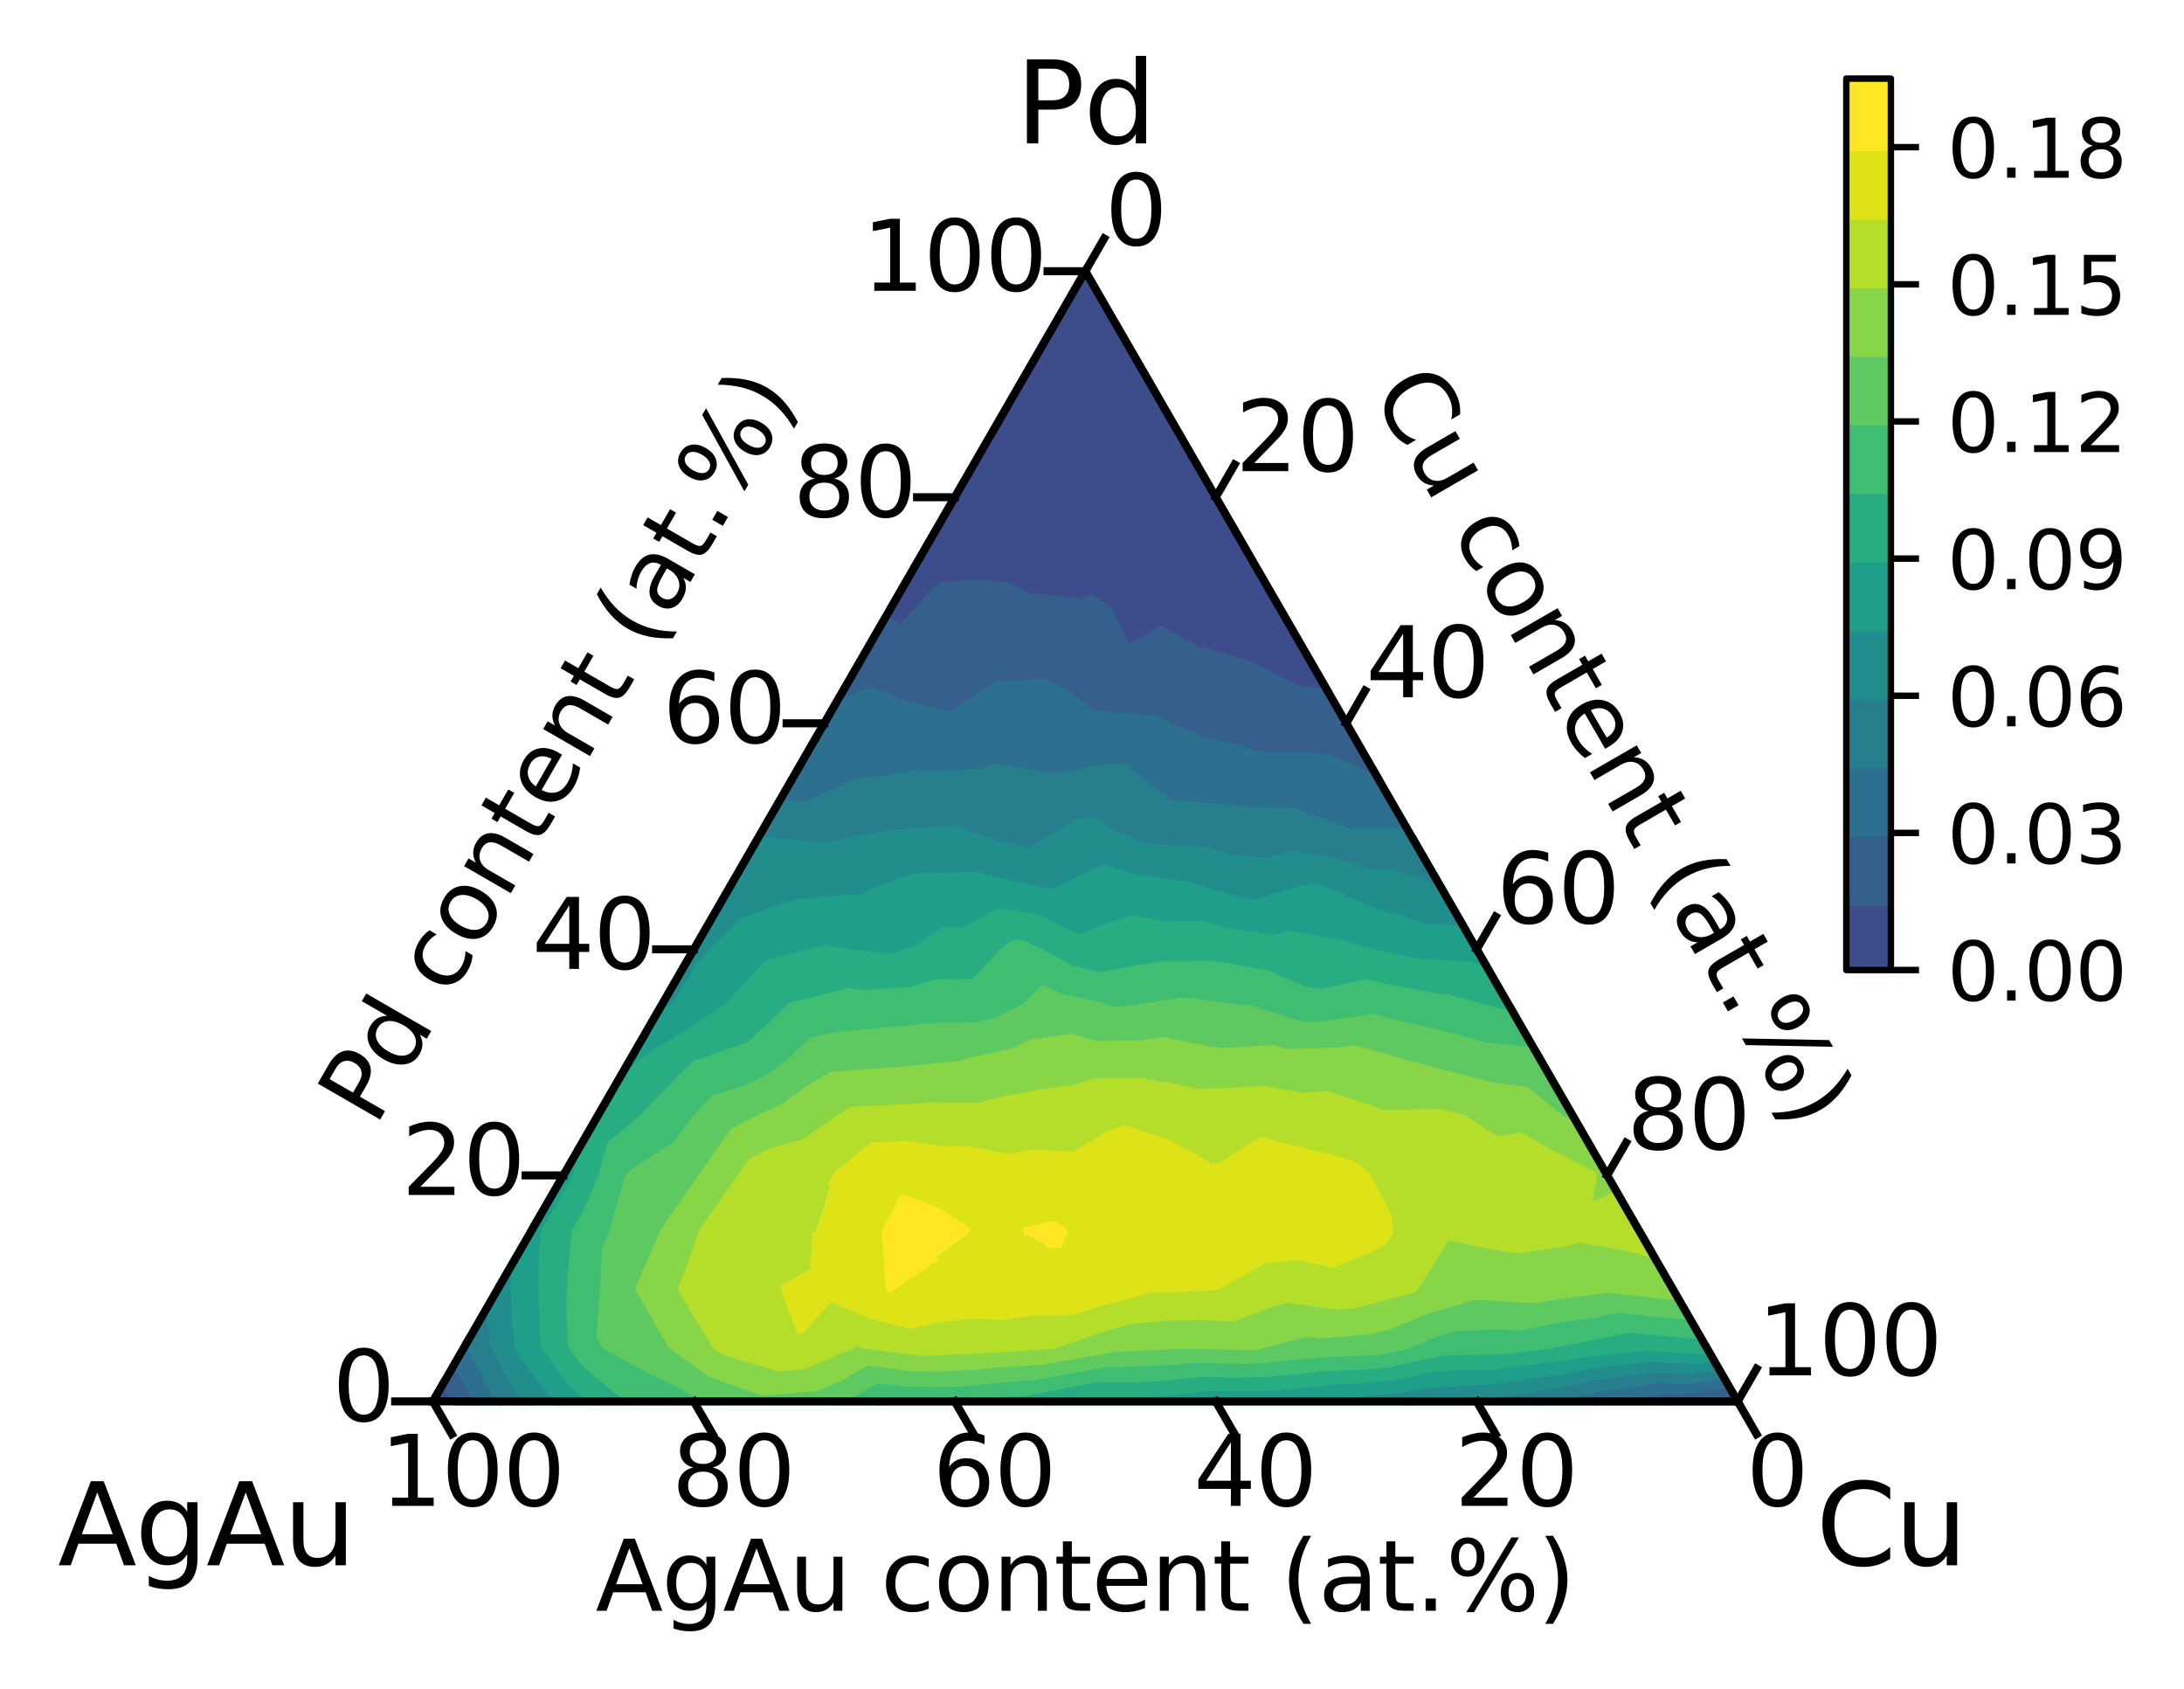<?xml version="1.0" encoding="utf-8" standalone="no"?>
<!DOCTYPE svg PUBLIC "-//W3C//DTD SVG 1.1//EN"
  "http://www.w3.org/Graphics/SVG/1.1/DTD/svg11.dtd">
<svg xmlns:xlink="http://www.w3.org/1999/xlink" width="271.707pt" height="210.048pt" viewBox="0 0 271.707 210.048" xmlns="http://www.w3.org/2000/svg" version="1.1">
 <defs>
  <style type="text/css">*{stroke-linejoin: round; stroke-linecap: butt}</style>
 </defs>
 <g id="figure_1">
  <g id="patch_1">
   <path d="M 0 210.048 
L 271.707 210.048 
L 271.707 0 
L 0 0 
z
" style="fill: #ffffff"/>
  </g>
  <g id="axes_1">
   <g id="patch_2">
    <path d="M 45.737 182.431 
L 224.297 182.431 
L 224.297 25.619 
L 45.737 25.619 
z
" style="fill: #ffffff"/>
   </g>
   <g id="PathCollection_1">
    <defs>
     <path id="mc5013ba341" d="M 215.556 -36.815 
L 208.128 -35.842 
L 207.998 -35.848 
L 207.24 -35.733 
L 208.065 -35.733 
L 216.181 -35.733 
M 110.054 -133.075 
L 112.046 -131.751 
L 114.232 -134.138 
L 117.056 -137.132 
L 120.689 -137.438 
L 125.137 -137.194 
L 127.879 -135.832 
L 134.461 -135.101 
L 135.846 -135.573 
L 137.916 -134.138 
L 140.324 -129.272 
L 144.566 -131.658 
L 148.505 -129.383 
L 155.139 -127.402 
L 155.432 -127.325 
L 155.805 -127.109 
L 161.728 -124.17 
L 165.31 -123.843 
L 163.425 -127.109 
L 159.366 -134.138 
L 155.308 -141.167 
L 151.25 -148.196 
L 147.192 -155.225 
L 143.134 -162.254 
L 139.076 -169.283 
L 135.017 -176.312 
L 130.959 -169.283 
L 126.901 -162.254 
L 122.843 -155.225 
L 118.785 -148.196 
L 114.726 -141.167 
L 110.668 -134.138 
M 56.627 -35.733 
L 55.293 -38.225 
L 53.854 -35.733 
" style="stroke: #3d4c8a"/>
    </defs>
    <g clip-path="url(#p331ef34fa8)">
     <use xlink:href="#mc5013ba341" x="0" y="210.048" style="fill: #3d4c8a; stroke: #3d4c8a"/>
    </g>
   </g>
   <g id="PathCollection_2">
    <defs>
     <path id="ma0035ea1d8" d="M 214.931 -37.898 
L 208.855 -37.102 
L 207.228 -37.181 
L 200.162 -36.104 
L 199.759 -36.06 
L 198.334 -35.733 
L 199.948 -35.733 
L 207.24 -35.733 
L 207.998 -35.848 
L 208.128 -35.842 
L 215.556 -36.815 
M 165.31 -123.843 
L 161.728 -124.17 
L 155.805 -127.109 
L 155.432 -127.325 
L 155.139 -127.402 
L 148.505 -129.383 
L 144.566 -131.658 
L 140.324 -129.272 
L 137.916 -134.138 
L 135.846 -135.573 
L 134.461 -135.101 
L 127.879 -135.832 
L 125.137 -137.194 
L 120.689 -137.438 
L 117.056 -137.132 
L 114.232 -134.138 
L 112.046 -131.751 
L 110.054 -133.075 
L 106.61 -127.109 
L 103.728 -122.118 
L 108.386 -124.034 
L 112.105 -122.568 
L 118.289 -120.939 
L 120.033 -122.243 
L 124.147 -124.85 
L 129.783 -125.073 
L 133.091 -123.416 
L 135.686 -121.238 
L 142.867 -120.543 
L 143.453 -120.634 
L 144.79 -120.08 
L 149.886 -117.717 
L 152.865 -117.283 
L 156.96 -115.912 
L 161.741 -115.968 
L 164.991 -115.765 
L 171.41 -113.051 
L 171.516 -113.008 
L 171.566 -113.009 
L 171.541 -113.051 
L 167.483 -120.08 
M 55.293 -38.225 
L 56.627 -35.733 
L 59.4 -35.733 
L 56.732 -40.718 
" style="stroke: #355f8d"/>
    </defs>
    <g clip-path="url(#p331ef34fa8)">
     <use xlink:href="#ma0035ea1d8" x="0" y="210.048" style="fill: #355f8d; stroke: #355f8d"/>
    </g>
   </g>
   <g id="PathCollection_3">
    <defs>
     <path id="m57842627bf" d="M 214.306 -38.98 
L 209.582 -38.361 
L 206.459 -38.514 
L 201.081 -37.694 
L 198.949 -37.464 
L 191.895 -35.843 
L 191.776 -35.829 
L 191.174 -35.733 
L 191.832 -35.733 
L 198.334 -35.733 
L 199.759 -36.06 
L 200.162 -36.104 
L 207.228 -37.181 
L 208.855 -37.102 
L 214.931 -37.898 
M 171.566 -113.009 
L 171.516 -113.008 
L 171.41 -113.051 
L 164.991 -115.765 
L 161.741 -115.968 
L 156.96 -115.912 
L 152.865 -117.283 
L 149.886 -117.717 
L 144.79 -120.08 
L 143.453 -120.634 
L 142.867 -120.543 
L 135.686 -121.238 
L 133.091 -123.416 
L 129.783 -125.073 
L 124.147 -124.85 
L 120.033 -122.243 
L 118.289 -120.939 
L 112.105 -122.568 
L 108.386 -124.034 
L 103.728 -122.118 
L 102.552 -120.08 
L 98.494 -113.051 
L 96.752 -110.035 
L 100.364 -109.812 
L 106.335 -112.576 
L 106.831 -112.668 
L 110.262 -113.051 
L 114.271 -113.84 
L 115.034 -113.585 
L 122.316 -113.964 
L 123.706 -114.547 
L 130.751 -113.412 
L 131.088 -113.275 
L 138.191 -114.583 
L 139.868 -114.425 
L 141.655 -113.051 
L 145.479 -110.085 
L 149.067 -109.804 
L 153.21 -109.417 
L 157.676 -108.951 
L 161.079 -108.989 
L 167.036 -106.796 
L 167.758 -106.5 
L 175.277 -106.58 
M 56.732 -40.718 
L 59.4 -35.733 
L 61.97 -35.733 
L 62.233 -35.733 
L 62.085 -35.932 
L 58.456 -42.762 
L 58.376 -43.566 
L 57.912 -42.762 
" style="stroke: #2d6f8e"/>
    </defs>
    <g clip-path="url(#p331ef34fa8)">
     <use xlink:href="#m57842627bf" x="0" y="210.048" style="fill: #2d6f8e; stroke: #2d6f8e"/>
    </g>
   </g>
   <g id="PathCollection_4">
    <defs>
     <path id="m76a0556133" d="M 213.681 -40.063 
L 210.309 -39.621 
L 205.689 -39.847 
L 201.999 -39.284 
L 198.138 -38.868 
L 192.954 -37.676 
L 190.853 -37.429 
L 184.071 -36.348 
L 183.369 -36.333 
L 175.638 -35.8 
L 175.569 -35.785 
L 175.043 -35.733 
L 175.599 -35.733 
L 183.716 -35.733 
L 191.174 -35.733 
L 191.776 -35.829 
L 191.895 -35.843 
L 198.949 -37.464 
L 201.081 -37.694 
L 206.459 -38.514 
L 209.582 -38.361 
L 214.306 -38.98 
M 175.277 -106.58 
L 167.758 -106.5 
L 167.036 -106.796 
L 161.079 -108.989 
L 157.676 -108.951 
L 153.21 -109.417 
L 149.067 -109.804 
L 145.479 -110.085 
L 141.655 -113.051 
L 139.868 -114.425 
L 138.191 -114.583 
L 131.088 -113.275 
L 130.751 -113.412 
L 123.706 -114.547 
L 122.316 -113.964 
L 115.034 -113.585 
L 114.271 -113.84 
L 110.262 -113.051 
L 106.831 -112.668 
L 106.335 -112.576 
L 100.364 -109.812 
L 96.752 -110.035 
L 94.436 -106.022 
L 93.783 -104.893 
L 94.728 -105.516 
L 101.809 -104.735 
L 103.211 -104.88 
L 109.146 -106.022 
L 110.521 -106.278 
L 110.836 -106.313 
L 118.319 -106.828 
L 119.278 -106.877 
L 120.759 -106.022 
L 126.03 -104.514 
L 128.01 -104.102 
L 131.446 -106.022 
L 134.078 -107.65 
L 136.133 -107.955 
L 138.816 -106.022 
L 142.406 -104.763 
L 144.001 -104.521 
L 150.191 -104.188 
L 152.82 -103.303 
L 157.532 -102.844 
L 160.693 -103.725 
L 165.686 -102.911 
L 170.094 -101.499 
L 173.001 -101.523 
L 179.57 -99.144 
L 175.599 -106.022 
M 58.376 -43.566 
L 58.456 -42.762 
L 62.085 -35.932 
L 62.233 -35.733 
L 65.825 -35.733 
L 63.658 -38.657 
L 61.477 -42.762 
L 60.956 -48.033 
" style="stroke: #277f8e"/>
    </defs>
    <g clip-path="url(#p331ef34fa8)">
     <use xlink:href="#m76a0556133" x="0" y="210.048" style="fill: #277f8e; stroke: #277f8e"/>
    </g>
   </g>
   <g id="PathCollection_5">
    <defs>
     <path id="mbdc7ea692f" d="M 213.056 -41.145 
L 211.037 -40.881 
L 204.92 -41.18 
L 202.917 -40.875 
L 197.327 -40.272 
L 194.013 -39.51 
L 189.929 -39.029 
L 185.182 -38.272 
L 182.286 -38.209 
L 176.811 -37.832 
L 174.663 -37.354 
L 168.038 -36.695 
L 166.953 -36.65 
L 159.454 -35.884 
L 159.288 -35.868 
L 151.27 -35.767 
L 151.23 -35.768 
L 150.917 -35.733 
L 151.25 -35.733 
L 159.366 -35.733 
L 167.483 -35.733 
L 175.043 -35.733 
L 175.569 -35.785 
L 175.638 -35.8 
L 183.369 -36.333 
L 184.071 -36.348 
L 190.853 -37.429 
L 192.954 -37.676 
L 198.138 -38.868 
L 201.999 -39.284 
L 205.689 -39.847 
L 210.309 -39.621 
L 213.681 -40.063 
M 179.57 -99.144 
L 173.001 -101.523 
L 170.094 -101.499 
L 165.686 -102.911 
L 160.693 -103.725 
L 157.532 -102.844 
L 152.82 -103.303 
L 150.191 -104.188 
L 144.001 -104.521 
L 142.406 -104.763 
L 138.816 -106.022 
L 136.133 -107.955 
L 134.078 -107.65 
L 131.446 -106.022 
L 128.01 -104.102 
L 126.03 -104.514 
L 120.759 -106.022 
L 119.278 -106.877 
L 118.319 -106.828 
L 110.836 -106.313 
L 110.521 -106.278 
L 109.146 -106.022 
L 103.211 -104.88 
L 101.809 -104.735 
L 94.728 -105.516 
L 93.783 -104.893 
L 90.377 -98.993 
L 86.319 -91.965 
L 82.261 -84.936 
L 81.194 -83.088 
L 82.762 -84.067 
L 84.07 -84.936 
L 87.323 -90.226 
L 88.932 -91.965 
L 92.447 -95.409 
L 97.456 -97.197 
L 99.244 -97.695 
L 106.219 -98.316 
L 107.106 -98.135 
L 108.492 -98.993 
L 113.635 -100.885 
L 115.889 -101.007 
L 121.649 -101.061 
L 123.698 -100.475 
L 130.814 -98.993 
L 130.947 -98.972 
L 130.981 -98.955 
L 131.061 -98.993 
L 137.343 -101.995 
L 140.225 -100.984 
L 146.602 -100.015 
L 147.746 -99.953 
L 150.599 -98.993 
L 154.639 -97.834 
L 156.103 -97.617 
L 160.606 -98.993 
L 163.034 -99.669 
L 163.748 -99.553 
L 165.495 -98.993 
L 170.275 -96.801 
L 173.326 -95.902 
L 177.172 -94.688 
L 182.321 -94.381 
L 179.657 -98.993 
M 60.956 -48.033 
L 61.477 -42.762 
L 63.658 -38.657 
L 65.825 -35.733 
L 69.416 -35.733 
L 65.231 -41.381 
L 64.498 -42.762 
L 64.181 -45.96 
L 64.045 -49.791 
L 64.13 -53.531 
L 61.97 -49.791 
" style="stroke: #218e8d"/>
    </defs>
    <g clip-path="url(#p331ef34fa8)">
     <use xlink:href="#mbdc7ea692f" x="0" y="210.048" style="fill: #218e8d; stroke: #218e8d"/>
    </g>
   </g>
   <g id="PathCollection_6">
    <defs>
     <path id="m06c8f2ab13" d="M 212.431 -42.228 
L 211.764 -42.14 
L 204.15 -42.513 
L 203.835 -42.465 
L 196.517 -41.676 
L 195.071 -41.344 
L 189.005 -40.628 
L 186.293 -40.196 
L 181.203 -40.085 
L 177.984 -39.863 
L 173.757 -38.923 
L 169.055 -38.455 
L 165.984 -38.329 
L 160.545 -37.773 
L 158.313 -37.558 
L 152.26 -37.481 
L 150.217 -37.522 
L 143.749 -36.798 
L 142.552 -36.74 
L 135.593 -36.73 
L 134.545 -36.55 
L 130.371 -35.733 
L 135.017 -35.733 
L 143.134 -35.733 
L 150.917 -35.733 
L 151.23 -35.768 
L 151.27 -35.767 
L 159.288 -35.868 
L 159.454 -35.884 
L 166.953 -36.65 
L 168.038 -36.695 
L 174.663 -37.354 
L 176.811 -37.832 
L 182.286 -38.209 
L 185.182 -38.272 
L 189.929 -39.029 
L 194.013 -39.51 
L 197.327 -40.272 
L 202.917 -40.875 
L 204.92 -41.18 
L 211.037 -40.881 
L 213.056 -41.145 
M 182.321 -94.381 
L 177.172 -94.688 
L 173.326 -95.902 
L 170.275 -96.801 
L 165.495 -98.993 
L 163.748 -99.553 
L 163.034 -99.669 
L 160.606 -98.993 
L 156.103 -97.617 
L 154.639 -97.834 
L 150.599 -98.993 
L 147.746 -99.953 
L 146.602 -100.015 
L 140.225 -100.984 
L 137.343 -101.995 
L 131.061 -98.993 
L 130.981 -98.955 
L 130.947 -98.972 
L 130.814 -98.993 
L 123.698 -100.475 
L 121.649 -101.061 
L 115.889 -101.007 
L 113.635 -100.885 
L 108.492 -98.993 
L 107.106 -98.135 
L 106.219 -98.316 
L 99.244 -97.695 
L 97.456 -97.197 
L 92.447 -95.409 
L 88.932 -91.965 
L 87.323 -90.226 
L 84.07 -84.936 
L 82.762 -84.067 
L 81.194 -83.088 
L 78.203 -77.907 
L 75.874 -73.874 
L 78.8 -76.873 
L 79.817 -77.907 
L 84.596 -80.892 
L 90.185 -84.603 
L 90.505 -84.714 
L 90.744 -84.936 
L 95.476 -90.163 
L 102.552 -91.965 
L 110.059 -90.909 
L 111.227 -90.996 
L 114.175 -91.965 
L 117.479 -94.226 
L 120.109 -94.258 
L 124.25 -96.556 
L 129.102 -95.777 
L 134.29 -93.225 
L 136.305 -94.195 
L 140.946 -95.753 
L 144.826 -94.896 
L 149.499 -94.997 
L 152.503 -94.135 
L 158.639 -93.224 
L 160.405 -93.764 
L 167.155 -92.533 
L 167.674 -92.295 
L 168.796 -91.965 
L 174.828 -90.629 
L 176.563 -90.295 
L 182.558 -89.96 
L 185.308 -89.206 
L 183.716 -91.965 
M 64.13 -53.531 
L 64.045 -49.791 
L 64.181 -45.96 
L 64.498 -42.762 
L 65.231 -41.381 
L 69.416 -35.733 
L 70.086 -35.733 
L 73.851 -35.733 
L 71.312 -37.855 
L 67.715 -42.762 
L 67.617 -45.514 
L 67.465 -49.791 
L 67.564 -54.16 
L 67.804 -56.82 
L 71.023 -62.227 
L 71.723 -63.849 
L 73.1 -69.068 
L 70.086 -63.849 
L 66.028 -56.82 
" style="stroke: #1f9e89"/>
    </defs>
    <g clip-path="url(#p331ef34fa8)">
     <use xlink:href="#m06c8f2ab13" x="0" y="210.048" style="fill: #1f9e89; stroke: #1f9e89"/>
    </g>
   </g>
   <g id="PathCollection_7">
    <defs>
     <path id="m25618e4145" d="M 211.415 -43.987 
L 205.034 -44.541 
L 202.839 -44.784 
L 196.301 -43.473 
L 195.539 -43.37 
L 192.605 -42.762 
L 188.082 -42.228 
L 187.403 -42.12 
L 180.119 -41.961 
L 179.157 -41.895 
L 172.851 -40.492 
L 170.071 -40.215 
L 165.014 -40.008 
L 161.636 -39.663 
L 157.337 -39.247 
L 153.249 -39.196 
L 149.204 -39.276 
L 144.901 -38.795 
L 141.461 -38.63 
L 136.686 -38.623 
L 133.649 -38.103 
L 127.584 -36.915 
L 126.265 -36.834 
L 118.982 -36.074 
L 118.597 -36.058 
L 110.933 -36.191 
L 110.36 -36.267 
L 109.435 -35.733 
L 110.668 -35.733 
L 118.785 -35.733 
L 126.901 -35.733 
L 130.371 -35.733 
L 134.545 -36.55 
L 135.593 -36.73 
L 142.552 -36.74 
L 143.749 -36.798 
L 150.217 -37.522 
L 152.26 -37.481 
L 158.313 -37.558 
L 160.545 -37.773 
L 165.984 -38.329 
L 169.055 -38.455 
L 173.757 -38.923 
L 177.984 -39.863 
L 181.203 -40.085 
L 186.293 -40.196 
L 189.005 -40.628 
L 195.071 -41.344 
L 196.517 -41.676 
L 203.835 -42.465 
L 204.15 -42.513 
L 211.764 -42.14 
L 212.431 -42.228 
L 212.123 -42.762 
M 185.308 -89.206 
L 182.558 -89.96 
L 176.563 -90.295 
L 174.828 -90.629 
L 168.796 -91.965 
L 167.674 -92.295 
L 167.155 -92.533 
L 160.405 -93.764 
L 158.639 -93.224 
L 152.503 -94.135 
L 149.499 -94.997 
L 144.826 -94.896 
L 140.946 -95.753 
L 136.305 -94.195 
L 134.29 -93.225 
L 129.102 -95.777 
L 124.25 -96.556 
L 120.109 -94.258 
L 117.479 -94.226 
L 114.175 -91.965 
L 111.227 -90.996 
L 110.059 -90.909 
L 102.552 -91.965 
L 95.476 -90.163 
L 90.744 -84.936 
L 90.505 -84.714 
L 90.185 -84.603 
L 84.596 -80.892 
L 79.817 -77.907 
L 78.8 -76.873 
L 75.874 -73.874 
L 74.145 -70.878 
L 73.1 -69.068 
L 71.723 -63.849 
L 71.023 -62.227 
L 67.804 -56.82 
L 67.564 -54.16 
L 67.465 -49.791 
L 67.617 -45.514 
L 67.715 -42.762 
L 71.312 -37.855 
L 73.851 -35.733 
L 78.203 -35.733 
L 78.817 -35.733 
L 78.337 -35.965 
L 77.944 -36.181 
L 72.819 -40.465 
L 71.135 -42.762 
L 70.937 -48.318 
L 71.043 -49.791 
L 71.139 -51.613 
L 71.608 -56.82 
L 72.896 -58.982 
L 74.996 -63.849 
L 76.001 -67.661 
L 79.831 -70.878 
L 81.357 -72.443 
L 85.73 -76.886 
L 86.468 -77.649 
L 87.306 -77.907 
L 93.247 -79.965 
L 98.373 -84.726 
L 98.527 -84.878 
L 98.818 -84.936 
L 105.626 -86.64 
L 107.446 -86.384 
L 113.624 -86.845 
L 116.345 -87.739 
L 121.196 -87.787 
L 125.131 -91.965 
L 126.471 -92.708 
L 127.258 -92.582 
L 128.513 -91.965 
L 133.52 -89.37 
L 136.955 -88.608 
L 141.739 -89.549 
L 144.296 -89.952 
L 150.151 -90.061 
L 152.514 -89.775 
L 157.587 -88.882 
L 162.32 -86.848 
L 164.331 -86.506 
L 169.914 -87.753 
L 172.799 -87.115 
L 179.099 -85.902 
L 180.18 -85.842 
L 183.484 -84.936 
L 187.196 -83.935 
L 188.421 -83.815 
L 187.774 -84.936 
" style="stroke: #27ad81"/>
    </defs>
    <g clip-path="url(#p331ef34fa8)">
     <use xlink:href="#m25618e4145" x="0" y="210.048" style="fill: #27ad81; stroke: #27ad81"/>
    </g>
   </g>
   <g id="PathCollection_8">
    <defs>
     <path id="m42d2ba57ec" d="M 210.019 -46.405 
L 206.297 -46.728 
L 201.403 -47.271 
L 198.112 -46.611 
L 193.99 -46.053 
L 189.087 -45.036 
L 186.369 -45.194 
L 180.926 -44.96 
L 178.762 -44.312 
L 175.095 -42.762 
L 171.946 -42.061 
L 171.087 -41.975 
L 164.045 -41.687 
L 162.726 -41.552 
L 156.362 -40.937 
L 154.239 -40.91 
L 148.191 -41.031 
L 146.054 -40.791 
L 140.37 -40.519 
L 137.779 -40.515 
L 132.752 -39.656 
L 128.709 -38.864 
L 125.218 -38.648 
L 120.164 -38.121 
L 117.472 -38.006 
L 112.036 -38.101 
L 109.076 -38.491 
L 104.298 -35.733 
L 109.435 -35.733 
L 110.36 -36.267 
L 110.933 -36.191 
L 118.597 -36.058 
L 118.982 -36.074 
L 126.265 -36.834 
L 127.584 -36.915 
L 133.649 -38.103 
L 136.686 -38.623 
L 141.461 -38.63 
L 144.901 -38.795 
L 149.204 -39.276 
L 153.249 -39.196 
L 157.337 -39.247 
L 161.636 -39.663 
L 165.014 -40.008 
L 170.071 -40.215 
L 172.851 -40.492 
L 179.157 -41.895 
L 180.119 -41.961 
L 187.403 -42.12 
L 188.082 -42.228 
L 192.605 -42.762 
L 195.539 -43.37 
L 196.301 -43.473 
L 202.839 -44.784 
L 205.034 -44.541 
L 211.415 -43.987 
M 188.421 -83.815 
L 187.196 -83.935 
L 183.484 -84.936 
L 180.18 -85.842 
L 179.099 -85.902 
L 172.799 -87.115 
L 169.914 -87.753 
L 164.331 -86.506 
L 162.32 -86.848 
L 157.587 -88.882 
L 152.514 -89.775 
L 150.151 -90.061 
L 144.296 -89.952 
L 141.739 -89.549 
L 136.955 -88.608 
L 133.52 -89.37 
L 128.513 -91.965 
L 127.258 -92.582 
L 126.471 -92.708 
L 125.131 -91.965 
L 121.196 -87.787 
L 116.345 -87.739 
L 113.624 -86.845 
L 107.446 -86.384 
L 105.626 -86.64 
L 98.818 -84.936 
L 98.527 -84.878 
L 98.373 -84.726 
L 93.247 -79.965 
L 87.306 -77.907 
L 86.468 -77.649 
L 85.73 -76.886 
L 81.357 -72.443 
L 79.831 -70.878 
L 76.001 -67.661 
L 74.996 -63.849 
L 72.896 -58.982 
L 71.608 -56.82 
L 71.139 -51.613 
L 71.043 -49.791 
L 70.937 -48.318 
L 71.135 -42.762 
L 72.819 -40.465 
L 77.944 -36.181 
L 78.337 -35.965 
L 78.817 -35.733 
L 86.319 -35.733 
L 88.836 -35.733 
L 86.751 -36.48 
L 85.258 -37.57 
L 80.575 -39.842 
L 75.26 -42.762 
L 74.707 -43.735 
L 75.142 -49.791 
L 75.397 -54.65 
L 76.292 -56.82 
L 78.289 -63.7 
L 78.411 -63.849 
L 84.127 -67.646 
L 86.54 -70.878 
L 88.942 -73.363 
L 92.43 -74.433 
L 95.597 -75.895 
L 98.333 -77.907 
L 101.022 -80.557 
L 104.476 -81.24 
L 108.535 -81.601 
L 113.032 -82.001 
L 116.227 -82.336 
L 121.365 -82.377 
L 123.992 -82.945 
L 127.813 -84.936 
L 129.773 -86.991 
L 131.599 -86.044 
L 136.596 -84.936 
L 138.716 -84.312 
L 139.43 -84.322 
L 143.654 -84.936 
L 146.897 -85.446 
L 147.493 -85.457 
L 151.791 -84.936 
L 155.043 -84.476 
L 155.556 -84.507 
L 161.985 -82.441 
L 164.811 -82.534 
L 170.681 -83.446 
L 172.721 -82.891 
L 177.803 -81.723 
L 182.156 -80.607 
L 184.855 -79.88 
L 191.045 -79.27 
" style="stroke: #3fbd73"/>
    </defs>
    <g clip-path="url(#p331ef34fa8)">
     <use xlink:href="#m42d2ba57ec" x="0" y="210.048" style="fill: #3fbd73; stroke: #3fbd73"/>
    </g>
   </g>
   <g id="PathCollection_9">
    <defs>
     <path id="m241dfd9134" d="M 208.623 -48.823 
L 207.559 -48.916 
L 199.967 -49.757 
L 199.924 -49.749 
L 192.441 -48.735 
L 191.057 -48.449 
L 184.263 -48.842 
L 183.14 -48.794 
L 177.202 -47.015 
L 172.962 -45.223 
L 170.495 -44.573 
L 164.173 -44.057 
L 162.548 -44.28 
L 156.784 -42.762 
L 155.386 -42.626 
L 155.229 -42.625 
L 148.351 -42.762 
L 147.219 -42.809 
L 147.165 -42.808 
L 146.651 -42.762 
L 139.279 -42.409 
L 138.872 -42.408 
L 131.856 -41.209 
L 129.834 -40.813 
L 124.17 -40.463 
L 121.346 -40.168 
L 116.347 -39.955 
L 113.138 -40.011 
L 107.792 -40.715 
L 104.247 -38.669 
L 101.516 -37.526 
L 95.143 -36.958 
L 93.433 -37.469 
L 88.37 -39.285 
L 83.608 -42.762 
L 82.917 -43.897 
L 79.544 -49.791 
L 82.481 -56.439 
L 82.615 -56.82 
L 86.847 -62.935 
L 87.488 -63.849 
L 91.3 -69.279 
L 94.468 -70.878 
L 97.647 -72.345 
L 100.59 -74.509 
L 103.525 -76.222 
L 109.989 -76.73 
L 111.313 -76.79 
L 118.55 -77.501 
L 119.021 -77.497 
L 120.356 -77.907 
L 126.174 -79.166 
L 128.254 -80.25 
L 133.265 -80.942 
L 136.261 -80.061 
L 141.845 -80.138 
L 144.658 -80.547 
L 150.386 -79.404 
L 151.984 -79.178 
L 158.414 -79.557 
L 160.021 -79.04 
L 166.701 -79.26 
L 168.418 -79.527 
L 174.376 -77.907 
L 175.346 -77.467 
L 175.847 -77.477 
L 182.445 -75.706 
L 185.432 -74.933 
L 189.803 -74.392 
L 194.134 -70.878 
L 195.467 -70.144 
L 196.669 -69.528 
L 195.89 -70.878 
L 191.832 -77.907 
L 191.045 -79.27 
L 184.855 -79.88 
L 182.156 -80.607 
L 177.803 -81.723 
L 172.721 -82.891 
L 170.681 -83.446 
L 164.811 -82.534 
L 161.985 -82.441 
L 155.556 -84.507 
L 155.043 -84.476 
L 151.791 -84.936 
L 147.493 -85.457 
L 146.897 -85.446 
L 143.654 -84.936 
L 139.43 -84.322 
L 138.716 -84.312 
L 136.596 -84.936 
L 131.599 -86.044 
L 129.773 -86.991 
L 127.813 -84.936 
L 123.992 -82.945 
L 121.365 -82.377 
L 116.227 -82.336 
L 113.032 -82.001 
L 108.535 -81.601 
L 104.476 -81.24 
L 101.022 -80.557 
L 98.333 -77.907 
L 95.597 -75.895 
L 92.43 -74.433 
L 88.942 -73.363 
L 86.54 -70.878 
L 84.127 -67.646 
L 78.411 -63.849 
L 78.289 -63.7 
L 76.292 -56.82 
L 75.397 -54.65 
L 75.142 -49.791 
L 74.707 -43.735 
L 75.26 -42.762 
L 80.575 -39.842 
L 85.258 -37.57 
L 86.751 -36.48 
L 88.836 -35.733 
L 94.436 -35.733 
L 102.552 -35.733 
L 104.298 -35.733 
L 109.076 -38.491 
L 112.036 -38.101 
L 117.472 -38.006 
L 120.164 -38.121 
L 125.218 -38.648 
L 128.709 -38.864 
L 132.752 -39.656 
L 137.779 -40.515 
L 140.37 -40.519 
L 146.054 -40.791 
L 148.191 -41.031 
L 154.239 -40.91 
L 156.362 -40.937 
L 162.726 -41.552 
L 164.045 -41.687 
L 171.087 -41.975 
L 171.946 -42.061 
L 175.095 -42.762 
L 178.762 -44.312 
L 180.926 -44.96 
L 186.369 -45.194 
L 189.087 -45.036 
L 193.99 -46.053 
L 198.112 -46.611 
L 201.403 -47.271 
L 206.297 -46.728 
L 210.019 -46.405 
" style="stroke: #5fc961"/>
    </defs>
    <g clip-path="url(#p331ef34fa8)">
     <use xlink:href="#m241dfd9134" x="0" y="210.048" style="fill: #5fc961; stroke: #5fc961"/>
    </g>
   </g>
   <g id="PathCollection_10">
    <defs>
     <path id="m26771aa927" d="M 205.58 -54.094 
L 202.878 -54.865 
L 196.352 -56.02 
L 195.189 -55.606 
L 189.013 -54.673 
L 186.699 -54.958 
L 179.962 -56.292 
L 175.881 -49.791 
L 175.641 -49.719 
L 175.531 -49.672 
L 168.604 -47.848 
L 166.25 -47.656 
L 160.113 -48.497 
L 158.352 -48.033 
L 153.329 -46.189 
L 149.269 -46.359 
L 145.163 -46.276 
L 140.882 -45.891 
L 137.748 -45.061 
L 130.959 -42.762 
L 123.122 -42.278 
L 122.528 -42.216 
L 115.222 -41.904 
L 114.241 -41.921 
L 107.859 -42.762 
L 106.766 -43.032 
L 106.358 -43.199 
L 105.965 -42.762 
L 99.948 -40.244 
L 96.882 -39.97 
L 90.969 -41.737 
L 89.989 -42.089 
L 89.067 -42.762 
L 85.575 -48.501 
L 84.837 -49.791 
L 85.48 -51.245 
L 87.446 -56.82 
L 89.044 -59.129 
L 92.358 -63.849 
L 93.498 -65.473 
L 96.144 -66.808 
L 100.202 -67.918 
L 104.348 -70.878 
L 106.04 -71.865 
L 107.234 -71.959 
L 113.925 -72.265 
L 115.624 -72.432 
L 121.976 -72.379 
L 124.083 -73.025 
L 129.168 -73.98 
L 133.055 -74.507 
L 136.454 -75.418 
L 141.748 -75.506 
L 144.825 -74.978 
L 149.068 -74.127 
L 153.363 -74.248 
L 157.387 -74.478 
L 161.841 -73.621 
L 165.133 -73.837 
L 170.95 -71.901 
L 171.887 -71.477 
L 179.229 -71.62 
L 179.971 -71.42 
L 182.067 -70.878 
L 186.199 -68.151 
L 189.042 -68.681 
L 193.277 -66.352 
L 198.159 -63.849 
L 197.531 -59.661 
L 201.285 -61.533 
L 199.948 -63.849 
L 196.669 -69.528 
L 195.467 -70.144 
L 194.134 -70.878 
L 189.803 -74.392 
L 185.432 -74.933 
L 182.445 -75.706 
L 175.847 -77.477 
L 175.346 -77.467 
L 174.376 -77.907 
L 168.418 -79.527 
L 166.701 -79.26 
L 160.021 -79.04 
L 158.414 -79.557 
L 151.984 -79.178 
L 150.386 -79.404 
L 144.658 -80.547 
L 141.845 -80.138 
L 136.261 -80.061 
L 133.265 -80.942 
L 128.254 -80.25 
L 126.174 -79.166 
L 120.356 -77.907 
L 119.021 -77.497 
L 118.55 -77.501 
L 111.313 -76.79 
L 109.989 -76.73 
L 103.525 -76.222 
L 100.59 -74.509 
L 97.647 -72.345 
L 94.468 -70.878 
L 91.3 -69.279 
L 87.488 -63.849 
L 86.847 -62.935 
L 82.615 -56.82 
L 82.481 -56.439 
L 79.544 -49.791 
L 82.917 -43.897 
L 83.608 -42.762 
L 88.37 -39.285 
L 93.433 -37.469 
L 95.143 -36.958 
L 101.516 -37.526 
L 104.247 -38.669 
L 107.792 -40.715 
L 113.138 -40.011 
L 116.347 -39.955 
L 121.346 -40.168 
L 124.17 -40.463 
L 129.834 -40.813 
L 131.856 -41.209 
L 138.872 -42.408 
L 139.279 -42.409 
L 146.651 -42.762 
L 147.165 -42.808 
L 147.219 -42.809 
L 148.351 -42.762 
L 155.229 -42.625 
L 155.386 -42.626 
L 156.784 -42.762 
L 162.548 -44.28 
L 164.173 -44.057 
L 170.495 -44.573 
L 172.962 -45.223 
L 177.202 -47.015 
L 183.14 -48.794 
L 184.263 -48.842 
L 191.057 -48.449 
L 192.441 -48.735 
L 199.924 -49.749 
L 199.967 -49.757 
L 207.559 -48.916 
L 208.623 -48.823 
L 208.065 -49.791 
" style="stroke: #88d548"/>
    </defs>
    <g clip-path="url(#p331ef34fa8)">
     <use xlink:href="#m26771aa927" x="0" y="210.048" style="fill: #88d548; stroke: #88d548"/>
    </g>
   </g>
   <g id="PathCollection_11">
    <defs>
     <path id="me18d88f83b" d="M 201.285 -61.533 
L 197.531 -59.661 
L 198.159 -63.849 
L 193.277 -66.352 
L 189.042 -68.681 
L 186.199 -68.151 
L 182.067 -70.878 
L 179.971 -71.42 
L 179.229 -71.62 
L 171.887 -71.477 
L 170.95 -71.901 
L 165.133 -73.837 
L 161.841 -73.621 
L 157.387 -74.478 
L 153.363 -74.248 
L 149.068 -74.127 
L 144.825 -74.978 
L 141.748 -75.506 
L 136.454 -75.418 
L 133.055 -74.507 
L 129.168 -73.98 
L 124.083 -73.025 
L 121.976 -72.379 
L 115.624 -72.432 
L 113.925 -72.265 
L 107.234 -71.959 
L 106.04 -71.865 
L 104.348 -70.878 
L 100.202 -67.918 
L 96.144 -66.808 
L 93.498 -65.473 
L 92.358 -63.849 
L 89.044 -59.129 
L 87.446 -56.82 
L 85.48 -51.245 
L 84.837 -49.791 
L 85.575 -48.501 
L 89.067 -42.762 
L 89.989 -42.089 
L 90.969 -41.737 
L 96.882 -39.97 
L 99.948 -40.244 
L 105.965 -42.762 
L 106.358 -43.199 
L 106.766 -43.032 
L 107.859 -42.762 
L 114.241 -41.921 
L 115.222 -41.904 
L 122.528 -42.216 
L 123.122 -42.278 
L 130.959 -42.762 
L 137.748 -45.061 
L 140.882 -45.891 
L 145.163 -46.276 
L 149.269 -46.359 
L 153.329 -46.189 
L 158.352 -48.033 
L 160.113 -48.497 
L 166.25 -47.656 
L 168.604 -47.848 
L 175.531 -49.672 
L 175.641 -49.719 
L 175.881 -49.791 
L 179.962 -56.292 
L 186.699 -54.958 
L 189.013 -54.673 
L 195.189 -55.606 
L 196.352 -56.02 
L 202.878 -54.865 
L 205.58 -54.094 
L 204.006 -56.82 
M 103.358 -62.452 
L 104.121 -63.849 
L 108.596 -67.437 
L 112.851 -67.629 
L 116.971 -66.989 
L 120.579 -66.956 
L 125.673 -65.976 
L 128.496 -66.612 
L 133.627 -66.257 
L 137.905 -68.85 
L 139.836 -69.56 
L 145.388 -67.754 
L 150.709 -64.786 
L 151.863 -64.91 
L 156.91 -68.103 
L 161.173 -66.978 
L 166.408 -65.711 
L 168.241 -65.161 
L 169.974 -63.849 
L 172.64 -58.723 
L 172.805 -56.82 
L 172.154 -55.757 
L 170.328 -54.719 
L 165.702 -52.875 
L 161.685 -53.807 
L 157.267 -53.428 
L 151.449 -50.135 
L 151.09 -50.067 
L 145.453 -49.791 
L 143.16 -49.744 
L 143.104 -49.739 
L 136.116 -47.887 
L 133.384 -46.962 
L 128.553 -46.929 
L 124.939 -46.392 
L 120.676 -46.515 
L 116.62 -46.042 
L 113.27 -45.285 
L 108.717 -46.411 
L 103.204 -48.662 
L 99.557 -44.603 
L 97.618 -49.791 
L 101.306 -51.948 
L 101.532 -56.82 
" style="stroke: #b5de2b"/>
    </defs>
    <g clip-path="url(#p331ef34fa8)">
     <use xlink:href="#me18d88f83b" x="0" y="210.048" style="fill: #b5de2b; stroke: #b5de2b"/>
    </g>
   </g>
   <g id="PathCollection_12">
    <defs>
     <path id="m384b70f162" d="M 101.532 -56.82 
L 101.306 -51.948 
L 97.618 -49.791 
L 99.557 -44.603 
L 103.204 -48.662 
L 108.717 -46.411 
L 113.27 -45.285 
L 116.62 -46.042 
L 120.676 -46.515 
L 124.939 -46.392 
L 128.553 -46.929 
L 133.384 -46.962 
L 136.116 -47.887 
L 143.104 -49.739 
L 143.16 -49.744 
L 145.453 -49.791 
L 151.09 -50.067 
L 151.449 -50.135 
L 157.267 -53.428 
L 161.685 -53.807 
L 165.702 -52.875 
L 170.328 -54.719 
L 172.154 -55.757 
L 172.805 -56.82 
L 172.64 -58.723 
L 169.974 -63.849 
L 168.241 -65.161 
L 166.408 -65.711 
L 161.173 -66.978 
L 156.91 -68.103 
L 151.863 -64.91 
L 150.709 -64.786 
L 145.388 -67.754 
L 139.836 -69.56 
L 137.905 -68.85 
L 133.627 -66.257 
L 128.496 -66.612 
L 125.673 -65.976 
L 120.579 -66.956 
L 116.971 -66.989 
L 112.851 -67.629 
L 108.596 -67.437 
L 104.121 -63.849 
L 103.358 -62.452 
M 127.321 -56.82 
L 130.508 -57.601 
L 131.378 -57.545 
L 132.329 -56.82 
L 131.81 -55.346 
L 130.08 -55.297 
M 116.478 -53.786 
L 110.668 -49.791 
L 110.23 -56.82 
L 112.349 -60.937 
L 116.281 -59.513 
L 120.565 -56.82 
" style="stroke: #dee318"/>
    </defs>
    <g clip-path="url(#p331ef34fa8)">
     <use xlink:href="#m384b70f162" x="0" y="210.048" style="fill: #dee318; stroke: #dee318"/>
    </g>
   </g>
   <g id="PathCollection_13">
    <defs>
     <path id="m4e7c21d7ad" d="M 130.08 -55.297 
L 131.81 -55.346 
L 132.329 -56.82 
L 131.378 -57.545 
L 130.508 -57.601 
L 127.321 -56.82 
M 120.565 -56.82 
L 116.281 -59.513 
L 112.349 -60.937 
L 110.23 -56.82 
L 110.668 -49.791 
L 116.478 -53.786 
" style="stroke: #fde725"/>
    </defs>
    <g clip-path="url(#p331ef34fa8)">
     <use xlink:href="#m4e7c21d7ad" x="0" y="210.048" style="fill: #fde725; stroke: #fde725"/>
    </g>
   </g>
   <g id="line2d_1">
    <path d="M 53.854 174.315 
L 135.017 33.736 
" clip-path="url(#p331ef34fa8)" style="fill: none; stroke: #000000; stroke-linecap: square"/>
   </g>
   <g id="line2d_2">
    <path d="M 135.017 33.736 
L 216.181 174.315 
" clip-path="url(#p331ef34fa8)" style="fill: none; stroke: #000000; stroke-linecap: square"/>
   </g>
   <g id="line2d_3">
    <path d="M 53.854 174.315 
L 216.181 174.315 
" clip-path="url(#p331ef34fa8)" style="fill: none; stroke: #000000; stroke-linecap: square"/>
   </g>
   <g id="line2d_4">
    <path d="M 216.181 174.315 
L 218.529 178.381 
" clip-path="url(#p331ef34fa8)" style="fill: none; stroke: #000000; stroke-linecap: square"/>
   </g>
   <g id="line2d_5">
    <path d="M 183.716 174.315 
L 186.063 178.381 
" clip-path="url(#p331ef34fa8)" style="fill: none; stroke: #000000; stroke-linecap: square"/>
   </g>
   <g id="line2d_6">
    <path d="M 151.25 174.315 
L 153.598 178.381 
" clip-path="url(#p331ef34fa8)" style="fill: none; stroke: #000000; stroke-linecap: square"/>
   </g>
   <g id="line2d_7">
    <path d="M 118.785 174.315 
L 121.132 178.381 
" clip-path="url(#p331ef34fa8)" style="fill: none; stroke: #000000; stroke-linecap: square"/>
   </g>
   <g id="line2d_8">
    <path d="M 86.319 174.315 
L 88.667 178.381 
" clip-path="url(#p331ef34fa8)" style="fill: none; stroke: #000000; stroke-linecap: square"/>
   </g>
   <g id="line2d_9">
    <path d="M 53.854 174.315 
L 56.201 178.381 
" clip-path="url(#p331ef34fa8)" style="fill: none; stroke: #000000; stroke-linecap: square"/>
   </g>
   <g id="line2d_10">
    <path d="M 53.854 174.315 
L 49.159 174.315 
" clip-path="url(#p331ef34fa8)" style="fill: none; stroke: #000000; stroke-linecap: square"/>
   </g>
   <g id="line2d_11">
    <path d="M 70.086 146.199 
L 65.391 146.199 
" clip-path="url(#p331ef34fa8)" style="fill: none; stroke: #000000; stroke-linecap: square"/>
   </g>
   <g id="line2d_12">
    <path d="M 86.319 118.083 
L 81.624 118.083 
" clip-path="url(#p331ef34fa8)" style="fill: none; stroke: #000000; stroke-linecap: square"/>
   </g>
   <g id="line2d_13">
    <path d="M 102.552 89.967 
L 97.857 89.967 
" clip-path="url(#p331ef34fa8)" style="fill: none; stroke: #000000; stroke-linecap: square"/>
   </g>
   <g id="line2d_14">
    <path d="M 118.785 61.851 
L 114.089 61.851 
" clip-path="url(#p331ef34fa8)" style="fill: none; stroke: #000000; stroke-linecap: square"/>
   </g>
   <g id="line2d_15">
    <path d="M 135.017 33.736 
L 130.322 33.736 
" clip-path="url(#p331ef34fa8)" style="fill: none; stroke: #000000; stroke-linecap: square"/>
   </g>
   <g id="line2d_16">
    <path d="M 135.017 33.736 
L 137.365 29.669 
" clip-path="url(#p331ef34fa8)" style="fill: none; stroke: #000000; stroke-linecap: square"/>
   </g>
   <g id="line2d_17">
    <path d="M 151.25 61.851 
L 153.598 57.785 
" clip-path="url(#p331ef34fa8)" style="fill: none; stroke: #000000; stroke-linecap: square"/>
   </g>
   <g id="line2d_18">
    <path d="M 167.483 89.967 
L 169.83 85.901 
" clip-path="url(#p331ef34fa8)" style="fill: none; stroke: #000000; stroke-linecap: square"/>
   </g>
   <g id="line2d_19">
    <path d="M 183.716 118.083 
L 186.063 114.017 
" clip-path="url(#p331ef34fa8)" style="fill: none; stroke: #000000; stroke-linecap: square"/>
   </g>
   <g id="line2d_20">
    <path d="M 199.948 146.199 
L 202.296 142.133 
" clip-path="url(#p331ef34fa8)" style="fill: none; stroke: #000000; stroke-linecap: square"/>
   </g>
   <g id="line2d_21">
    <path d="M 216.181 174.315 
L 218.529 170.249 
" clip-path="url(#p331ef34fa8)" style="fill: none; stroke: #000000; stroke-linecap: square"/>
   </g>
   <g id="matplotlib.axis_1">
    <g id="xtick_1"/>
    <g id="xtick_2"/>
    <g id="xtick_3"/>
    <g id="xtick_4"/>
    <g id="xtick_5"/>
   </g>
   <g id="matplotlib.axis_2">
    <g id="ytick_1"/>
    <g id="ytick_2"/>
    <g id="ytick_3"/>
    <g id="ytick_4"/>
    <g id="ytick_5"/>
   </g>
   <g id="text_1">
    <!-- 0 -->
    <g transform="translate(217.233 187.301) scale(0.12 -0.12)">
     <defs>
      <path id="DejaVuSans-30" d="M 2034 4250 
Q 1547 4250 1301 3770 
Q 1056 3291 1056 2328 
Q 1056 1369 1301 889 
Q 1547 409 2034 409 
Q 2525 409 2770 889 
Q 3016 1369 3016 2328 
Q 3016 3291 2770 3770 
Q 2525 4250 2034 4250 
z
M 2034 4750 
Q 2819 4750 3233 4129 
Q 3647 3509 3647 2328 
Q 3647 1150 3233 529 
Q 2819 -91 2034 -91 
Q 1250 -91 836 529 
Q 422 1150 422 2328 
Q 422 3509 836 4129 
Q 1250 4750 2034 4750 
z
" transform="scale(0.016)"/>
     </defs>
     <use xlink:href="#DejaVuSans-30"/>
    </g>
   </g>
   <g id="text_2">
    <!-- 20 -->
    <g transform="translate(180.95 187.301) scale(0.12 -0.12)">
     <defs>
      <path id="DejaVuSans-32" d="M 1228 531 
L 3431 531 
L 3431 0 
L 469 0 
L 469 531 
Q 828 903 1448 1529 
Q 2069 2156 2228 2338 
Q 2531 2678 2651 2914 
Q 2772 3150 2772 3378 
Q 2772 3750 2511 3984 
Q 2250 4219 1831 4219 
Q 1534 4219 1204 4116 
Q 875 4013 500 3803 
L 500 4441 
Q 881 4594 1212 4672 
Q 1544 4750 1819 4750 
Q 2544 4750 2975 4387 
Q 3406 4025 3406 3419 
Q 3406 3131 3298 2873 
Q 3191 2616 2906 2266 
Q 2828 2175 2409 1742 
Q 1991 1309 1228 531 
z
" transform="scale(0.016)"/>
     </defs>
     <use xlink:href="#DejaVuSans-32"/>
     <use xlink:href="#DejaVuSans-30" x="63.623"/>
    </g>
   </g>
   <g id="text_3">
    <!-- 40 -->
    <g transform="translate(148.485 187.301) scale(0.12 -0.12)">
     <defs>
      <path id="DejaVuSans-34" d="M 2419 4116 
L 825 1625 
L 2419 1625 
L 2419 4116 
z
M 2253 4666 
L 3047 4666 
L 3047 1625 
L 3713 1625 
L 3713 1100 
L 3047 1100 
L 3047 0 
L 2419 0 
L 2419 1100 
L 313 1100 
L 313 1709 
L 2253 4666 
z
" transform="scale(0.016)"/>
     </defs>
     <use xlink:href="#DejaVuSans-34"/>
     <use xlink:href="#DejaVuSans-30" x="63.623"/>
    </g>
   </g>
   <g id="text_4">
    <!-- 60 -->
    <g transform="translate(116.019 187.301) scale(0.12 -0.12)">
     <defs>
      <path id="DejaVuSans-36" d="M 2113 2584 
Q 1688 2584 1439 2293 
Q 1191 2003 1191 1497 
Q 1191 994 1439 701 
Q 1688 409 2113 409 
Q 2538 409 2786 701 
Q 3034 994 3034 1497 
Q 3034 2003 2786 2293 
Q 2538 2584 2113 2584 
z
M 3366 4563 
L 3366 3988 
Q 3128 4100 2886 4159 
Q 2644 4219 2406 4219 
Q 1781 4219 1451 3797 
Q 1122 3375 1075 2522 
Q 1259 2794 1537 2939 
Q 1816 3084 2150 3084 
Q 2853 3084 3261 2657 
Q 3669 2231 3669 1497 
Q 3669 778 3244 343 
Q 2819 -91 2113 -91 
Q 1303 -91 875 529 
Q 447 1150 447 2328 
Q 447 3434 972 4092 
Q 1497 4750 2381 4750 
Q 2619 4750 2861 4703 
Q 3103 4656 3366 4563 
z
" transform="scale(0.016)"/>
     </defs>
     <use xlink:href="#DejaVuSans-36"/>
     <use xlink:href="#DejaVuSans-30" x="63.623"/>
    </g>
   </g>
   <g id="text_5">
    <!-- 80 -->
    <g transform="translate(83.554 187.301) scale(0.12 -0.12)">
     <defs>
      <path id="DejaVuSans-38" d="M 2034 2216 
Q 1584 2216 1326 1975 
Q 1069 1734 1069 1313 
Q 1069 891 1326 650 
Q 1584 409 2034 409 
Q 2484 409 2743 651 
Q 3003 894 3003 1313 
Q 3003 1734 2745 1975 
Q 2488 2216 2034 2216 
z
M 1403 2484 
Q 997 2584 770 2862 
Q 544 3141 544 3541 
Q 544 4100 942 4425 
Q 1341 4750 2034 4750 
Q 2731 4750 3128 4425 
Q 3525 4100 3525 3541 
Q 3525 3141 3298 2862 
Q 3072 2584 2669 2484 
Q 3125 2378 3379 2068 
Q 3634 1759 3634 1313 
Q 3634 634 3220 271 
Q 2806 -91 2034 -91 
Q 1263 -91 848 271 
Q 434 634 434 1313 
Q 434 1759 690 2068 
Q 947 2378 1403 2484 
z
M 1172 3481 
Q 1172 3119 1398 2916 
Q 1625 2713 2034 2713 
Q 2441 2713 2670 2916 
Q 2900 3119 2900 3481 
Q 2900 3844 2670 4047 
Q 2441 4250 2034 4250 
Q 1625 4250 1398 4047 
Q 1172 3844 1172 3481 
z
" transform="scale(0.016)"/>
     </defs>
     <use xlink:href="#DejaVuSans-38"/>
     <use xlink:href="#DejaVuSans-30" x="63.623"/>
    </g>
   </g>
   <g id="text_6">
    <!-- 100 -->
    <g transform="translate(47.271 187.301) scale(0.12 -0.12)">
     <defs>
      <path id="DejaVuSans-31" d="M 794 531 
L 1825 531 
L 1825 4091 
L 703 3866 
L 703 4441 
L 1819 4666 
L 2450 4666 
L 2450 531 
L 3481 531 
L 3481 0 
L 794 0 
L 794 531 
z
" transform="scale(0.016)"/>
     </defs>
     <use xlink:href="#DejaVuSans-31"/>
     <use xlink:href="#DejaVuSans-30" x="63.623"/>
     <use xlink:href="#DejaVuSans-30" x="127.246"/>
    </g>
   </g>
   <g id="text_7">
    <!-- 0 -->
    <g transform="translate(41.349 176.75) scale(0.12 -0.12)">
     <use xlink:href="#DejaVuSans-30"/>
    </g>
   </g>
   <g id="text_8">
    <!-- 20 -->
    <g transform="translate(49.947 148.634) scale(0.12 -0.12)">
     <use xlink:href="#DejaVuSans-32"/>
     <use xlink:href="#DejaVuSans-30" x="63.623"/>
    </g>
   </g>
   <g id="text_9">
    <!-- 40 -->
    <g transform="translate(66.179 120.518) scale(0.12 -0.12)">
     <use xlink:href="#DejaVuSans-34"/>
     <use xlink:href="#DejaVuSans-30" x="63.623"/>
    </g>
   </g>
   <g id="text_10">
    <!-- 60 -->
    <g transform="translate(82.412 92.402) scale(0.12 -0.12)">
     <use xlink:href="#DejaVuSans-36"/>
     <use xlink:href="#DejaVuSans-30" x="63.623"/>
    </g>
   </g>
   <g id="text_11">
    <!-- 80 -->
    <g transform="translate(98.645 64.286) scale(0.12 -0.12)">
     <use xlink:href="#DejaVuSans-38"/>
     <use xlink:href="#DejaVuSans-30" x="63.623"/>
    </g>
   </g>
   <g id="text_12">
    <!-- 100 -->
    <g transform="translate(107.243 36.17) scale(0.12 -0.12)">
     <use xlink:href="#DejaVuSans-31"/>
     <use xlink:href="#DejaVuSans-30" x="63.623"/>
     <use xlink:href="#DejaVuSans-30" x="127.246"/>
    </g>
   </g>
   <g id="text_13">
    <!-- 0 -->
    <g transform="translate(137.452 30.489) scale(0.12 -0.12)">
     <use xlink:href="#DejaVuSans-30"/>
    </g>
   </g>
   <g id="text_14">
    <!-- 20 -->
    <g transform="translate(153.685 58.605) scale(0.12 -0.12)">
     <use xlink:href="#DejaVuSans-32"/>
     <use xlink:href="#DejaVuSans-30" x="63.623"/>
    </g>
   </g>
   <g id="text_15">
    <!-- 40 -->
    <g transform="translate(169.918 86.721) scale(0.12 -0.12)">
     <use xlink:href="#DejaVuSans-34"/>
     <use xlink:href="#DejaVuSans-30" x="63.623"/>
    </g>
   </g>
   <g id="text_16">
    <!-- 60 -->
    <g transform="translate(186.15 114.837) scale(0.12 -0.12)">
     <use xlink:href="#DejaVuSans-36"/>
     <use xlink:href="#DejaVuSans-30" x="63.623"/>
    </g>
   </g>
   <g id="text_17">
    <!-- 80 -->
    <g transform="translate(202.383 142.953) scale(0.12 -0.12)">
     <use xlink:href="#DejaVuSans-38"/>
     <use xlink:href="#DejaVuSans-30" x="63.623"/>
    </g>
   </g>
   <g id="text_18">
    <!-- 100 -->
    <g transform="translate(218.616 171.069) scale(0.12 -0.12)">
     <use xlink:href="#DejaVuSans-31"/>
     <use xlink:href="#DejaVuSans-30" x="63.623"/>
     <use xlink:href="#DejaVuSans-30" x="127.246"/>
    </g>
   </g>
   <g id="text_19">
    <!-- AgAu content (at.%) -->
    <g transform="translate(74.093 200.352) scale(0.12 -0.12)">
     <defs>
      <path id="DejaVuSans-41" d="M 2188 4044 
L 1331 1722 
L 3047 1722 
L 2188 4044 
z
M 1831 4666 
L 2547 4666 
L 4325 0 
L 3669 0 
L 3244 1197 
L 1141 1197 
L 716 0 
L 50 0 
L 1831 4666 
z
" transform="scale(0.016)"/>
      <path id="DejaVuSans-67" d="M 2906 1791 
Q 2906 2416 2648 2759 
Q 2391 3103 1925 3103 
Q 1463 3103 1205 2759 
Q 947 2416 947 1791 
Q 947 1169 1205 825 
Q 1463 481 1925 481 
Q 2391 481 2648 825 
Q 2906 1169 2906 1791 
z
M 3481 434 
Q 3481 -459 3084 -895 
Q 2688 -1331 1869 -1331 
Q 1566 -1331 1297 -1286 
Q 1028 -1241 775 -1147 
L 775 -588 
Q 1028 -725 1275 -790 
Q 1522 -856 1778 -856 
Q 2344 -856 2625 -561 
Q 2906 -266 2906 331 
L 2906 616 
Q 2728 306 2450 153 
Q 2172 0 1784 0 
Q 1141 0 747 490 
Q 353 981 353 1791 
Q 353 2603 747 3093 
Q 1141 3584 1784 3584 
Q 2172 3584 2450 3431 
Q 2728 3278 2906 2969 
L 2906 3500 
L 3481 3500 
L 3481 434 
z
" transform="scale(0.016)"/>
      <path id="DejaVuSans-75" d="M 544 1381 
L 544 3500 
L 1119 3500 
L 1119 1403 
Q 1119 906 1312 657 
Q 1506 409 1894 409 
Q 2359 409 2629 706 
Q 2900 1003 2900 1516 
L 2900 3500 
L 3475 3500 
L 3475 0 
L 2900 0 
L 2900 538 
Q 2691 219 2414 64 
Q 2138 -91 1772 -91 
Q 1169 -91 856 284 
Q 544 659 544 1381 
z
M 1991 3584 
L 1991 3584 
z
" transform="scale(0.016)"/>
      <path id="DejaVuSans-20" transform="scale(0.016)"/>
      <path id="DejaVuSans-63" d="M 3122 3366 
L 3122 2828 
Q 2878 2963 2633 3030 
Q 2388 3097 2138 3097 
Q 1578 3097 1268 2742 
Q 959 2388 959 1747 
Q 959 1106 1268 751 
Q 1578 397 2138 397 
Q 2388 397 2633 464 
Q 2878 531 3122 666 
L 3122 134 
Q 2881 22 2623 -34 
Q 2366 -91 2075 -91 
Q 1284 -91 818 406 
Q 353 903 353 1747 
Q 353 2603 823 3093 
Q 1294 3584 2113 3584 
Q 2378 3584 2631 3529 
Q 2884 3475 3122 3366 
z
" transform="scale(0.016)"/>
      <path id="DejaVuSans-6f" d="M 1959 3097 
Q 1497 3097 1228 2736 
Q 959 2375 959 1747 
Q 959 1119 1226 758 
Q 1494 397 1959 397 
Q 2419 397 2687 759 
Q 2956 1122 2956 1747 
Q 2956 2369 2687 2733 
Q 2419 3097 1959 3097 
z
M 1959 3584 
Q 2709 3584 3137 3096 
Q 3566 2609 3566 1747 
Q 3566 888 3137 398 
Q 2709 -91 1959 -91 
Q 1206 -91 779 398 
Q 353 888 353 1747 
Q 353 2609 779 3096 
Q 1206 3584 1959 3584 
z
" transform="scale(0.016)"/>
      <path id="DejaVuSans-6e" d="M 3513 2113 
L 3513 0 
L 2938 0 
L 2938 2094 
Q 2938 2591 2744 2837 
Q 2550 3084 2163 3084 
Q 1697 3084 1428 2787 
Q 1159 2491 1159 1978 
L 1159 0 
L 581 0 
L 581 3500 
L 1159 3500 
L 1159 2956 
Q 1366 3272 1645 3428 
Q 1925 3584 2291 3584 
Q 2894 3584 3203 3211 
Q 3513 2838 3513 2113 
z
" transform="scale(0.016)"/>
      <path id="DejaVuSans-74" d="M 1172 4494 
L 1172 3500 
L 2356 3500 
L 2356 3053 
L 1172 3053 
L 1172 1153 
Q 1172 725 1289 603 
Q 1406 481 1766 481 
L 2356 481 
L 2356 0 
L 1766 0 
Q 1100 0 847 248 
Q 594 497 594 1153 
L 594 3053 
L 172 3053 
L 172 3500 
L 594 3500 
L 594 4494 
L 1172 4494 
z
" transform="scale(0.016)"/>
      <path id="DejaVuSans-65" d="M 3597 1894 
L 3597 1613 
L 953 1613 
Q 991 1019 1311 708 
Q 1631 397 2203 397 
Q 2534 397 2845 478 
Q 3156 559 3463 722 
L 3463 178 
Q 3153 47 2828 -22 
Q 2503 -91 2169 -91 
Q 1331 -91 842 396 
Q 353 884 353 1716 
Q 353 2575 817 3079 
Q 1281 3584 2069 3584 
Q 2775 3584 3186 3129 
Q 3597 2675 3597 1894 
z
M 3022 2063 
Q 3016 2534 2758 2815 
Q 2500 3097 2075 3097 
Q 1594 3097 1305 2825 
Q 1016 2553 972 2059 
L 3022 2063 
z
" transform="scale(0.016)"/>
      <path id="DejaVuSans-28" d="M 1984 4856 
Q 1566 4138 1362 3434 
Q 1159 2731 1159 2009 
Q 1159 1288 1364 580 
Q 1569 -128 1984 -844 
L 1484 -844 
Q 1016 -109 783 600 
Q 550 1309 550 2009 
Q 550 2706 781 3412 
Q 1013 4119 1484 4856 
L 1984 4856 
z
" transform="scale(0.016)"/>
      <path id="DejaVuSans-61" d="M 2194 1759 
Q 1497 1759 1228 1600 
Q 959 1441 959 1056 
Q 959 750 1161 570 
Q 1363 391 1709 391 
Q 2188 391 2477 730 
Q 2766 1069 2766 1631 
L 2766 1759 
L 2194 1759 
z
M 3341 1997 
L 3341 0 
L 2766 0 
L 2766 531 
Q 2569 213 2275 61 
Q 1981 -91 1556 -91 
Q 1019 -91 701 211 
Q 384 513 384 1019 
Q 384 1609 779 1909 
Q 1175 2209 1959 2209 
L 2766 2209 
L 2766 2266 
Q 2766 2663 2505 2880 
Q 2244 3097 1772 3097 
Q 1472 3097 1187 3025 
Q 903 2953 641 2809 
L 641 3341 
Q 956 3463 1253 3523 
Q 1550 3584 1831 3584 
Q 2591 3584 2966 3190 
Q 3341 2797 3341 1997 
z
" transform="scale(0.016)"/>
      <path id="DejaVuSans-2e" d="M 684 794 
L 1344 794 
L 1344 0 
L 684 0 
L 684 794 
z
" transform="scale(0.016)"/>
      <path id="DejaVuSans-25" d="M 4653 2053 
Q 4381 2053 4226 1822 
Q 4072 1591 4072 1178 
Q 4072 772 4226 539 
Q 4381 306 4653 306 
Q 4919 306 5073 539 
Q 5228 772 5228 1178 
Q 5228 1588 5073 1820 
Q 4919 2053 4653 2053 
z
M 4653 2450 
Q 5147 2450 5437 2106 
Q 5728 1763 5728 1178 
Q 5728 594 5436 251 
Q 5144 -91 4653 -91 
Q 4153 -91 3862 251 
Q 3572 594 3572 1178 
Q 3572 1766 3864 2108 
Q 4156 2450 4653 2450 
z
M 1428 4353 
Q 1159 4353 1004 4120 
Q 850 3888 850 3481 
Q 850 3069 1003 2837 
Q 1156 2606 1428 2606 
Q 1700 2606 1854 2837 
Q 2009 3069 2009 3481 
Q 2009 3884 1853 4118 
Q 1697 4353 1428 4353 
z
M 4250 4750 
L 4750 4750 
L 1831 -91 
L 1331 -91 
L 4250 4750 
z
M 1428 4750 
Q 1922 4750 2215 4408 
Q 2509 4066 2509 3481 
Q 2509 2891 2217 2550 
Q 1925 2209 1428 2209 
Q 931 2209 642 2551 
Q 353 2894 353 3481 
Q 353 4063 643 4406 
Q 934 4750 1428 4750 
z
" transform="scale(0.016)"/>
      <path id="DejaVuSans-29" d="M 513 4856 
L 1013 4856 
Q 1481 4119 1714 3412 
Q 1947 2706 1947 2009 
Q 1947 1309 1714 600 
Q 1481 -109 1013 -844 
L 513 -844 
Q 928 -128 1133 580 
Q 1338 1288 1338 2009 
Q 1338 2731 1133 3434 
Q 928 4138 513 4856 
z
" transform="scale(0.016)"/>
     </defs>
     <use xlink:href="#DejaVuSans-41"/>
     <use xlink:href="#DejaVuSans-67" x="68.408"/>
     <use xlink:href="#DejaVuSans-41" x="131.885"/>
     <use xlink:href="#DejaVuSans-75" x="200.293"/>
     <use xlink:href="#DejaVuSans-20" x="263.672"/>
     <use xlink:href="#DejaVuSans-63" x="295.459"/>
     <use xlink:href="#DejaVuSans-6f" x="350.439"/>
     <use xlink:href="#DejaVuSans-6e" x="411.621"/>
     <use xlink:href="#DejaVuSans-74" x="475"/>
     <use xlink:href="#DejaVuSans-65" x="514.209"/>
     <use xlink:href="#DejaVuSans-6e" x="575.732"/>
     <use xlink:href="#DejaVuSans-74" x="639.111"/>
     <use xlink:href="#DejaVuSans-20" x="678.32"/>
     <use xlink:href="#DejaVuSans-28" x="710.107"/>
     <use xlink:href="#DejaVuSans-61" x="749.121"/>
     <use xlink:href="#DejaVuSans-74" x="810.4"/>
     <use xlink:href="#DejaVuSans-2e" x="849.609"/>
     <use xlink:href="#DejaVuSans-25" x="881.396"/>
     <use xlink:href="#DejaVuSans-29" x="976.416"/>
    </g>
   </g>
   <g id="text_20">
    <!-- Cu content (at.%) -->
    <g transform="translate(170.532 48.824) rotate(-300) scale(0.12 -0.12)">
     <defs>
      <path id="DejaVuSans-43" d="M 4122 4306 
L 4122 3641 
Q 3803 3938 3442 4084 
Q 3081 4231 2675 4231 
Q 1875 4231 1450 3742 
Q 1025 3253 1025 2328 
Q 1025 1406 1450 917 
Q 1875 428 2675 428 
Q 3081 428 3442 575 
Q 3803 722 4122 1019 
L 4122 359 
Q 3791 134 3420 21 
Q 3050 -91 2638 -91 
Q 1578 -91 968 557 
Q 359 1206 359 2328 
Q 359 3453 968 4101 
Q 1578 4750 2638 4750 
Q 3056 4750 3426 4639 
Q 3797 4528 4122 4306 
z
" transform="scale(0.016)"/>
     </defs>
     <use xlink:href="#DejaVuSans-43"/>
     <use xlink:href="#DejaVuSans-75" x="69.824"/>
     <use xlink:href="#DejaVuSans-20" x="133.203"/>
     <use xlink:href="#DejaVuSans-63" x="164.99"/>
     <use xlink:href="#DejaVuSans-6f" x="219.971"/>
     <use xlink:href="#DejaVuSans-6e" x="281.152"/>
     <use xlink:href="#DejaVuSans-74" x="344.531"/>
     <use xlink:href="#DejaVuSans-65" x="383.74"/>
     <use xlink:href="#DejaVuSans-6e" x="445.264"/>
     <use xlink:href="#DejaVuSans-74" x="508.643"/>
     <use xlink:href="#DejaVuSans-20" x="547.852"/>
     <use xlink:href="#DejaVuSans-28" x="579.639"/>
     <use xlink:href="#DejaVuSans-61" x="618.652"/>
     <use xlink:href="#DejaVuSans-74" x="679.932"/>
     <use xlink:href="#DejaVuSans-2e" x="719.141"/>
     <use xlink:href="#DejaVuSans-25" x="750.928"/>
     <use xlink:href="#DejaVuSans-29" x="845.947"/>
    </g>
   </g>
   <g id="text_21">
    <!-- Pd content (at.%) -->
    <g transform="translate(46.689 140.3) rotate(-60) scale(0.12 -0.12)">
     <defs>
      <path id="DejaVuSans-50" d="M 1259 4147 
L 1259 2394 
L 2053 2394 
Q 2494 2394 2734 2622 
Q 2975 2850 2975 3272 
Q 2975 3691 2734 3919 
Q 2494 4147 2053 4147 
L 1259 4147 
z
M 628 4666 
L 2053 4666 
Q 2838 4666 3239 4311 
Q 3641 3956 3641 3272 
Q 3641 2581 3239 2228 
Q 2838 1875 2053 1875 
L 1259 1875 
L 1259 0 
L 628 0 
L 628 4666 
z
" transform="scale(0.016)"/>
      <path id="DejaVuSans-64" d="M 2906 2969 
L 2906 4863 
L 3481 4863 
L 3481 0 
L 2906 0 
L 2906 525 
Q 2725 213 2448 61 
Q 2172 -91 1784 -91 
Q 1150 -91 751 415 
Q 353 922 353 1747 
Q 353 2572 751 3078 
Q 1150 3584 1784 3584 
Q 2172 3584 2448 3432 
Q 2725 3281 2906 2969 
z
M 947 1747 
Q 947 1113 1208 752 
Q 1469 391 1925 391 
Q 2381 391 2643 752 
Q 2906 1113 2906 1747 
Q 2906 2381 2643 2742 
Q 2381 3103 1925 3103 
Q 1469 3103 1208 2742 
Q 947 2381 947 1747 
z
" transform="scale(0.016)"/>
     </defs>
     <use xlink:href="#DejaVuSans-50"/>
     <use xlink:href="#DejaVuSans-64" x="60.303"/>
     <use xlink:href="#DejaVuSans-20" x="123.779"/>
     <use xlink:href="#DejaVuSans-63" x="155.566"/>
     <use xlink:href="#DejaVuSans-6f" x="210.547"/>
     <use xlink:href="#DejaVuSans-6e" x="271.729"/>
     <use xlink:href="#DejaVuSans-74" x="335.107"/>
     <use xlink:href="#DejaVuSans-65" x="374.316"/>
     <use xlink:href="#DejaVuSans-6e" x="435.84"/>
     <use xlink:href="#DejaVuSans-74" x="499.219"/>
     <use xlink:href="#DejaVuSans-20" x="538.428"/>
     <use xlink:href="#DejaVuSans-28" x="570.215"/>
     <use xlink:href="#DejaVuSans-61" x="609.229"/>
     <use xlink:href="#DejaVuSans-74" x="670.508"/>
     <use xlink:href="#DejaVuSans-2e" x="709.717"/>
     <use xlink:href="#DejaVuSans-25" x="741.504"/>
     <use xlink:href="#DejaVuSans-29" x="836.523"/>
    </g>
   </g>
   <g id="text_22">
    <!-- AgAu -->
    <g transform="translate(7.2 194.693) scale(0.14 -0.14)">
     <use xlink:href="#DejaVuSans-41"/>
     <use xlink:href="#DejaVuSans-67" x="68.408"/>
     <use xlink:href="#DejaVuSans-41" x="131.885"/>
     <use xlink:href="#DejaVuSans-75" x="200.293"/>
    </g>
   </g>
   <g id="text_23">
    <!-- Cu -->
    <g transform="translate(225.921 194.693) scale(0.14 -0.14)">
     <use xlink:href="#DejaVuSans-43"/>
     <use xlink:href="#DejaVuSans-75" x="69.824"/>
    </g>
   </g>
   <g id="text_24">
    <!-- Pd -->
    <g transform="translate(126.353 17.838) scale(0.14 -0.14)">
     <use xlink:href="#DejaVuSans-50"/>
     <use xlink:href="#DejaVuSans-64" x="60.303"/>
    </g>
   </g>
  </g>
  <g id="axes_2">
   <g id="patch_3">
    <path d="M 229.697 120.657 
L 235.241 120.657 
L 235.241 9.777 
L 229.697 9.777 
z
" style="fill: #ffffff"/>
   </g>
   <g id="QuadMesh_1">
    <path d="M 229.697 120.657 
L 235.241 120.657 
L 235.241 112.128 
L 229.697 112.128 
L 229.697 120.657 
" clip-path="url(#p1eb3368c22)" style="fill: #3d4c8a; stroke: #3d4c8a"/>
    <path d="M 229.697 112.128 
L 235.241 112.128 
L 235.241 103.599 
L 229.697 103.599 
L 229.697 112.128 
" clip-path="url(#p1eb3368c22)" style="fill: #355f8d; stroke: #355f8d"/>
    <path d="M 229.697 103.599 
L 235.241 103.599 
L 235.241 95.07 
L 229.697 95.07 
L 229.697 103.599 
" clip-path="url(#p1eb3368c22)" style="fill: #2d6f8e; stroke: #2d6f8e"/>
    <path d="M 229.697 95.07 
L 235.241 95.07 
L 235.241 86.54 
L 229.697 86.54 
L 229.697 95.07 
" clip-path="url(#p1eb3368c22)" style="fill: #277f8e; stroke: #277f8e"/>
    <path d="M 229.697 86.54 
L 235.241 86.54 
L 235.241 78.011 
L 229.697 78.011 
L 229.697 86.54 
" clip-path="url(#p1eb3368c22)" style="fill: #218e8d; stroke: #218e8d"/>
    <path d="M 229.697 78.011 
L 235.241 78.011 
L 235.241 69.482 
L 229.697 69.482 
L 229.697 78.011 
" clip-path="url(#p1eb3368c22)" style="fill: #1f9e89; stroke: #1f9e89"/>
    <path d="M 229.697 69.482 
L 235.241 69.482 
L 235.241 60.953 
L 229.697 60.953 
L 229.697 69.482 
" clip-path="url(#p1eb3368c22)" style="fill: #27ad81; stroke: #27ad81"/>
    <path d="M 229.697 60.953 
L 235.241 60.953 
L 235.241 52.423 
L 229.697 52.423 
L 229.697 60.953 
" clip-path="url(#p1eb3368c22)" style="fill: #3fbd73; stroke: #3fbd73"/>
    <path d="M 229.697 52.423 
L 235.241 52.423 
L 235.241 43.894 
L 229.697 43.894 
L 229.697 52.423 
" clip-path="url(#p1eb3368c22)" style="fill: #5fc961; stroke: #5fc961"/>
    <path d="M 229.697 43.894 
L 235.241 43.894 
L 235.241 35.365 
L 229.697 35.365 
L 229.697 43.894 
" clip-path="url(#p1eb3368c22)" style="fill: #88d548; stroke: #88d548"/>
    <path d="M 229.697 35.365 
L 235.241 35.365 
L 235.241 26.836 
L 229.697 26.836 
L 229.697 35.365 
" clip-path="url(#p1eb3368c22)" style="fill: #b5de2b; stroke: #b5de2b"/>
    <path d="M 229.697 26.836 
L 235.241 26.836 
L 235.241 18.307 
L 229.697 18.307 
L 229.697 26.836 
" clip-path="url(#p1eb3368c22)" style="fill: #dee318; stroke: #dee318"/>
    <path d="M 229.697 18.307 
L 235.241 18.307 
L 235.241 9.777 
L 229.697 9.777 
L 229.697 18.307 
" clip-path="url(#p1eb3368c22)" style="fill: #fde725; stroke: #fde725"/>
   </g>
   <g id="matplotlib.axis_3"/>
   <g id="matplotlib.axis_4">
    <g id="ytick_6">
     <g id="line2d_22">
      <defs>
       <path id="m93facd0906" d="M 0 0 
L 3.5 0 
" style="stroke: #000000; stroke-width: 0.8"/>
      </defs>
      <g>
       <use xlink:href="#m93facd0906" x="235.241" y="120.657" style="stroke: #000000; stroke-width: 0.8"/>
      </g>
     </g>
     <g id="text_25">
      <!-- 0.00 -->
      <g transform="translate(242.241 124.457) scale(0.1 -0.1)">
       <use xlink:href="#DejaVuSans-30"/>
       <use xlink:href="#DejaVuSans-2e" x="63.623"/>
       <use xlink:href="#DejaVuSans-30" x="95.41"/>
       <use xlink:href="#DejaVuSans-30" x="159.033"/>
      </g>
     </g>
    </g>
    <g id="ytick_7">
     <g id="line2d_23">
      <g>
       <use xlink:href="#m93facd0906" x="235.241" y="103.599" style="stroke: #000000; stroke-width: 0.8"/>
      </g>
     </g>
     <g id="text_26">
      <!-- 0.03 -->
      <g transform="translate(242.241 107.398) scale(0.1 -0.1)">
       <defs>
        <path id="DejaVuSans-33" d="M 2597 2516 
Q 3050 2419 3304 2112 
Q 3559 1806 3559 1356 
Q 3559 666 3084 287 
Q 2609 -91 1734 -91 
Q 1441 -91 1130 -33 
Q 819 25 488 141 
L 488 750 
Q 750 597 1062 519 
Q 1375 441 1716 441 
Q 2309 441 2620 675 
Q 2931 909 2931 1356 
Q 2931 1769 2642 2001 
Q 2353 2234 1838 2234 
L 1294 2234 
L 1294 2753 
L 1863 2753 
Q 2328 2753 2575 2939 
Q 2822 3125 2822 3475 
Q 2822 3834 2567 4026 
Q 2313 4219 1838 4219 
Q 1578 4219 1281 4162 
Q 984 4106 628 3988 
L 628 4550 
Q 988 4650 1302 4700 
Q 1616 4750 1894 4750 
Q 2613 4750 3031 4423 
Q 3450 4097 3450 3541 
Q 3450 3153 3228 2886 
Q 3006 2619 2597 2516 
z
" transform="scale(0.016)"/>
       </defs>
       <use xlink:href="#DejaVuSans-30"/>
       <use xlink:href="#DejaVuSans-2e" x="63.623"/>
       <use xlink:href="#DejaVuSans-30" x="95.41"/>
       <use xlink:href="#DejaVuSans-33" x="159.033"/>
      </g>
     </g>
    </g>
    <g id="ytick_8">
     <g id="line2d_24">
      <g>
       <use xlink:href="#m93facd0906" x="235.241" y="86.54" style="stroke: #000000; stroke-width: 0.8"/>
      </g>
     </g>
     <g id="text_27">
      <!-- 0.06 -->
      <g transform="translate(242.241 90.34) scale(0.1 -0.1)">
       <use xlink:href="#DejaVuSans-30"/>
       <use xlink:href="#DejaVuSans-2e" x="63.623"/>
       <use xlink:href="#DejaVuSans-30" x="95.41"/>
       <use xlink:href="#DejaVuSans-36" x="159.033"/>
      </g>
     </g>
    </g>
    <g id="ytick_9">
     <g id="line2d_25">
      <g>
       <use xlink:href="#m93facd0906" x="235.241" y="69.482" style="stroke: #000000; stroke-width: 0.8"/>
      </g>
     </g>
     <g id="text_28">
      <!-- 0.09 -->
      <g transform="translate(242.241 73.281) scale(0.1 -0.1)">
       <defs>
        <path id="DejaVuSans-39" d="M 703 97 
L 703 672 
Q 941 559 1184 500 
Q 1428 441 1663 441 
Q 2288 441 2617 861 
Q 2947 1281 2994 2138 
Q 2813 1869 2534 1725 
Q 2256 1581 1919 1581 
Q 1219 1581 811 2004 
Q 403 2428 403 3163 
Q 403 3881 828 4315 
Q 1253 4750 1959 4750 
Q 2769 4750 3195 4129 
Q 3622 3509 3622 2328 
Q 3622 1225 3098 567 
Q 2575 -91 1691 -91 
Q 1453 -91 1209 -44 
Q 966 3 703 97 
z
M 1959 2075 
Q 2384 2075 2632 2365 
Q 2881 2656 2881 3163 
Q 2881 3666 2632 3958 
Q 2384 4250 1959 4250 
Q 1534 4250 1286 3958 
Q 1038 3666 1038 3163 
Q 1038 2656 1286 2365 
Q 1534 2075 1959 2075 
z
" transform="scale(0.016)"/>
       </defs>
       <use xlink:href="#DejaVuSans-30"/>
       <use xlink:href="#DejaVuSans-2e" x="63.623"/>
       <use xlink:href="#DejaVuSans-30" x="95.41"/>
       <use xlink:href="#DejaVuSans-39" x="159.033"/>
      </g>
     </g>
    </g>
    <g id="ytick_10">
     <g id="line2d_26">
      <g>
       <use xlink:href="#m93facd0906" x="235.241" y="52.423" style="stroke: #000000; stroke-width: 0.8"/>
      </g>
     </g>
     <g id="text_29">
      <!-- 0.12 -->
      <g transform="translate(242.241 56.223) scale(0.1 -0.1)">
       <use xlink:href="#DejaVuSans-30"/>
       <use xlink:href="#DejaVuSans-2e" x="63.623"/>
       <use xlink:href="#DejaVuSans-31" x="95.41"/>
       <use xlink:href="#DejaVuSans-32" x="159.033"/>
      </g>
     </g>
    </g>
    <g id="ytick_11">
     <g id="line2d_27">
      <g>
       <use xlink:href="#m93facd0906" x="235.241" y="35.365" style="stroke: #000000; stroke-width: 0.8"/>
      </g>
     </g>
     <g id="text_30">
      <!-- 0.15 -->
      <g transform="translate(242.241 39.164) scale(0.1 -0.1)">
       <defs>
        <path id="DejaVuSans-35" d="M 691 4666 
L 3169 4666 
L 3169 4134 
L 1269 4134 
L 1269 2991 
Q 1406 3038 1543 3061 
Q 1681 3084 1819 3084 
Q 2600 3084 3056 2656 
Q 3513 2228 3513 1497 
Q 3513 744 3044 326 
Q 2575 -91 1722 -91 
Q 1428 -91 1123 -41 
Q 819 9 494 109 
L 494 744 
Q 775 591 1075 516 
Q 1375 441 1709 441 
Q 2250 441 2565 725 
Q 2881 1009 2881 1497 
Q 2881 1984 2565 2268 
Q 2250 2553 1709 2553 
Q 1456 2553 1204 2497 
Q 953 2441 691 2322 
L 691 4666 
z
" transform="scale(0.016)"/>
       </defs>
       <use xlink:href="#DejaVuSans-30"/>
       <use xlink:href="#DejaVuSans-2e" x="63.623"/>
       <use xlink:href="#DejaVuSans-31" x="95.41"/>
       <use xlink:href="#DejaVuSans-35" x="159.033"/>
      </g>
     </g>
    </g>
    <g id="ytick_12">
     <g id="line2d_28">
      <g>
       <use xlink:href="#m93facd0906" x="235.241" y="18.307" style="stroke: #000000; stroke-width: 0.8"/>
      </g>
     </g>
     <g id="text_31">
      <!-- 0.18 -->
      <g transform="translate(242.241 22.106) scale(0.1 -0.1)">
       <use xlink:href="#DejaVuSans-30"/>
       <use xlink:href="#DejaVuSans-2e" x="63.623"/>
       <use xlink:href="#DejaVuSans-31" x="95.41"/>
       <use xlink:href="#DejaVuSans-38" x="159.033"/>
      </g>
     </g>
    </g>
   </g>
   <g id="LineCollection_1"/>
   <g id="patch_4">
    <path d="M 229.697 120.657 
L 232.469 120.657 
L 235.241 120.657 
L 235.241 9.777 
L 232.469 9.777 
L 229.697 9.777 
L 229.697 120.657 
z
" style="fill: none; stroke: #000000; stroke-width: 0.8; stroke-linejoin: miter; stroke-linecap: square"/>
   </g>
  </g>
 </g>
 <defs>
  <clipPath id="p331ef34fa8">
   <rect x="45.737" y="25.619" width="178.56" height="156.812"/>
  </clipPath>
  <clipPath id="p1eb3368c22">
   <rect x="229.697" y="9.777" width="5.544" height="110.88"/>
  </clipPath>
 </defs>
</svg>
